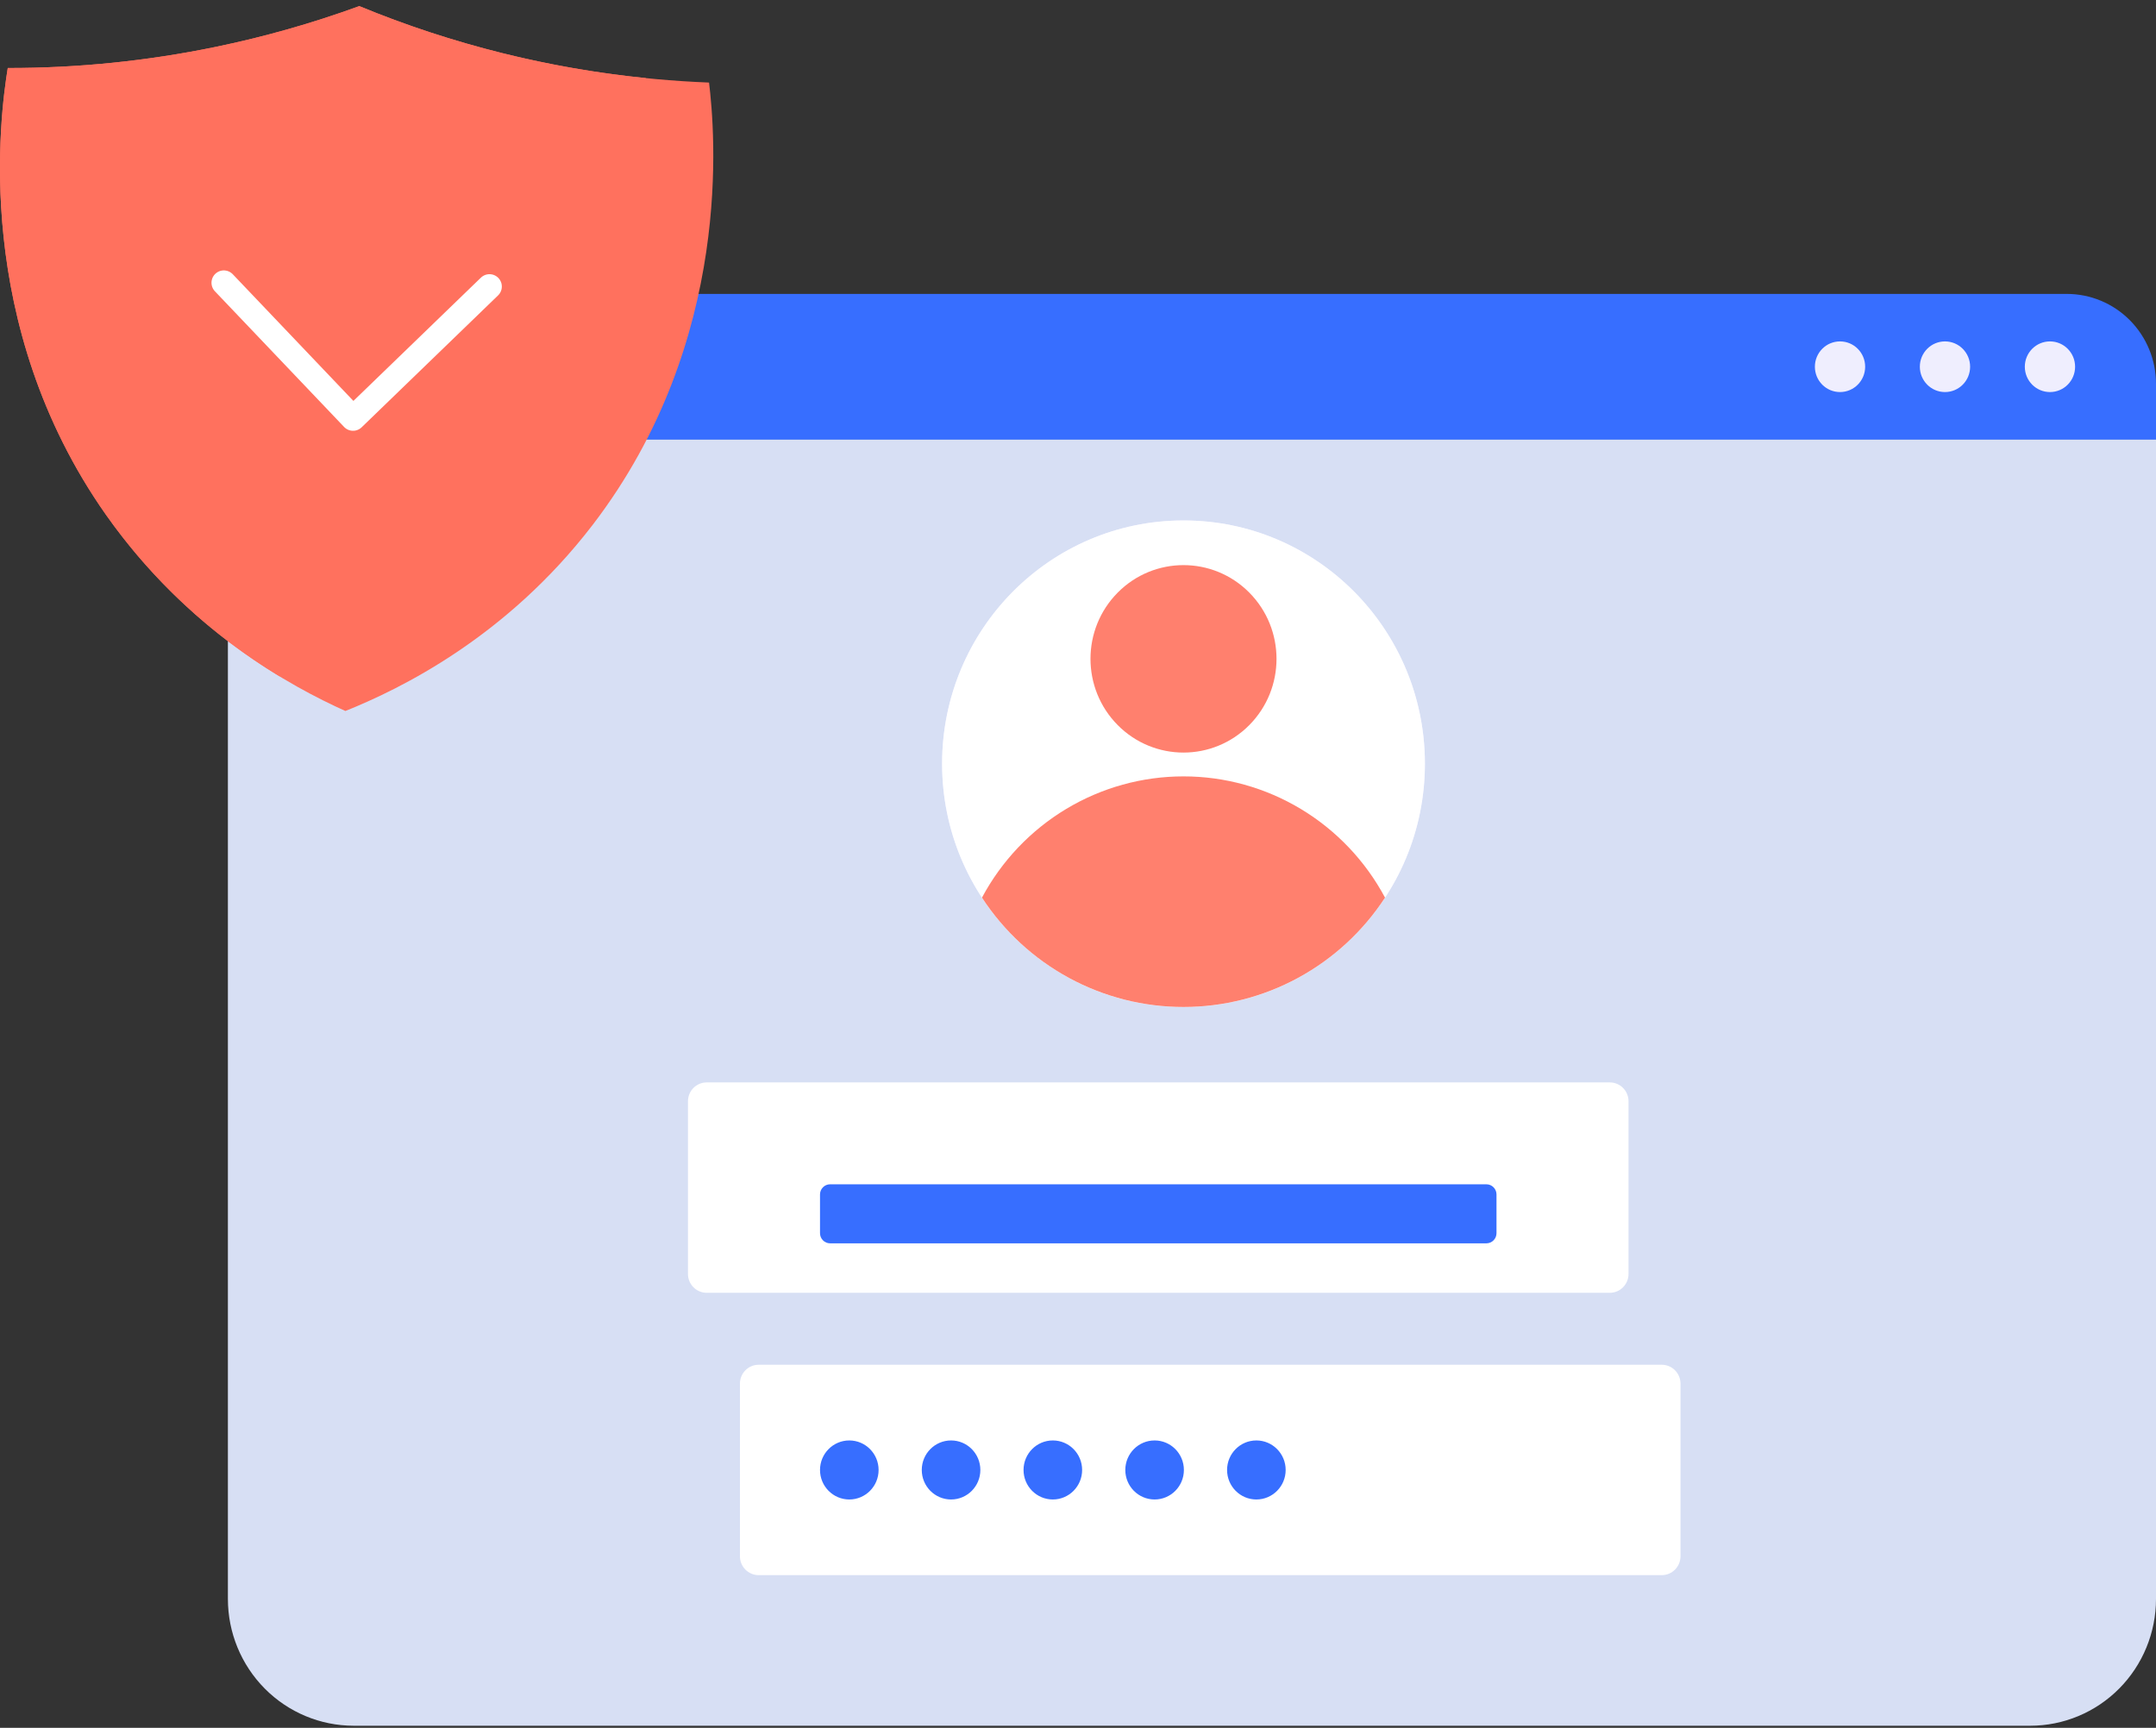 <svg width="262" height="210" viewBox="0 0 262 210" fill="none" xmlns="http://www.w3.org/2000/svg">
<rect x="0" y="0" width="262" height="210" fill="#333333" stroke="none"/>
<g clip-path="url(#clip0_2_1739)">
<path d="M246.709 209.745H42.986C38.931 209.744 35.041 208.12 32.173 205.229C29.306 202.338 27.695 198.418 27.695 194.331V53.365H262V194.331C262.001 196.355 261.605 198.359 260.837 200.229C260.069 202.099 258.943 203.799 257.523 205.23C256.103 206.662 254.417 207.797 252.561 208.572C250.706 209.347 248.717 209.745 246.709 209.745Z" fill="#D7DFF4"/>
<path d="M92.193 191.441H201.94C203.197 191.441 204.216 190.414 204.216 189.147V168.164C204.216 166.897 203.197 165.871 201.94 165.871H92.193C90.936 165.871 89.918 166.897 89.918 168.164V189.147C89.918 190.414 90.936 191.441 92.193 191.441Z" fill="white"/>
<path d="M85.879 157.125H195.625C196.882 157.125 197.901 156.099 197.901 154.832V133.849C197.901 132.582 196.882 131.555 195.625 131.555H85.879C84.622 131.555 83.603 132.582 83.603 133.849V154.832C83.603 156.099 84.622 157.125 85.879 157.125Z" fill="white"/>
<path d="M152.675 182.245C154.641 182.245 156.235 180.639 156.235 178.658C156.235 176.676 154.641 175.07 152.675 175.07C150.709 175.07 149.116 176.676 149.116 178.658C149.116 180.639 150.709 182.245 152.675 182.245Z" fill="#376EFF"/>
<path d="M140.309 182.245C142.275 182.245 143.868 180.639 143.868 178.658C143.868 176.676 142.275 175.07 140.309 175.07C138.343 175.07 136.749 176.676 136.749 178.658C136.749 180.639 138.343 182.245 140.309 182.245Z" fill="#376EFF"/>
<path d="M127.941 182.245C129.907 182.245 131.501 180.639 131.501 178.658C131.501 176.676 129.907 175.07 127.941 175.07C125.976 175.07 124.382 176.676 124.382 178.658C124.382 180.639 125.976 182.245 127.941 182.245Z" fill="#376EFF"/>
<path d="M115.575 182.245C117.541 182.245 119.134 180.639 119.134 178.658C119.134 176.676 117.541 175.07 115.575 175.07C113.609 175.07 112.015 176.676 112.015 178.658C112.015 180.639 113.609 182.245 115.575 182.245Z" fill="#376EFF"/>
<path d="M103.208 182.245C105.174 182.245 106.768 180.639 106.768 178.658C106.768 176.676 105.174 175.07 103.208 175.07C101.242 175.07 99.649 176.676 99.649 178.658C99.649 180.639 101.242 182.245 103.208 182.245Z" fill="#376EFF"/>
<path d="M180.63 143.938H100.875C100.198 143.938 99.649 144.492 99.649 145.174V149.878C99.649 150.56 100.198 151.113 100.875 151.113H180.63C181.307 151.113 181.856 150.56 181.856 149.878V145.174C181.856 144.492 181.307 143.938 180.63 143.938Z" fill="#376EFF"/>
<path d="M251.159 35.722H38.536C35.661 35.722 32.903 36.873 30.87 38.922C28.837 40.971 27.695 43.75 27.695 46.648V53.427H262V46.648C262 43.75 260.858 40.971 258.825 38.922C256.792 36.873 254.034 35.722 251.159 35.722Z" fill="#376EFF"/>
<path d="M249.114 47.651C250.801 47.651 252.169 46.273 252.169 44.572C252.169 42.872 250.801 41.494 249.114 41.494C247.427 41.494 246.059 42.872 246.059 44.572C246.059 46.273 247.427 47.651 249.114 47.651Z" fill="#EFEEFE"/>
<path d="M236.357 47.651C238.044 47.651 239.412 46.273 239.412 44.572C239.412 42.872 238.044 41.494 236.357 41.494C234.67 41.494 233.302 42.872 233.302 44.572C233.302 46.273 234.67 47.651 236.357 47.651Z" fill="#EFEEFE"/>
<path d="M223.601 47.651C225.288 47.651 226.656 46.273 226.656 44.572C226.656 42.872 225.288 41.494 223.601 41.494C221.914 41.494 220.547 42.872 220.547 44.572C220.547 46.273 221.914 47.651 223.601 47.651Z" fill="#EFEEFE"/>
<path d="M143.821 122.385C160.022 122.385 173.156 109.148 173.156 92.82C173.156 76.492 160.022 63.255 143.821 63.255C127.619 63.255 114.485 76.492 114.485 92.82C114.485 109.148 127.619 122.385 143.821 122.385Z" fill="#EFEEFE"/>
<path d="M143.821 122.385C160.022 122.385 173.156 109.148 173.156 92.82C173.156 76.492 160.022 63.255 143.821 63.255C127.619 63.255 114.485 76.492 114.485 92.82C114.485 109.148 127.619 122.385 143.821 122.385Z" fill="white"/>
<path d="M143.818 122.385C148.674 122.388 153.453 121.175 157.728 118.856C162.003 116.536 165.64 113.183 168.31 109.096C165.929 104.64 162.394 100.917 158.082 98.323C153.77 95.728 148.841 94.359 143.818 94.361C138.797 94.36 133.868 95.729 129.557 98.323C125.245 100.918 121.711 104.64 119.33 109.096C122 113.182 125.636 116.536 129.91 118.855C134.185 121.175 138.964 122.388 143.818 122.385Z" fill="#FF806E"/>
<path d="M151.813 88.13C156.227 83.682 156.227 76.469 151.813 72.021C147.399 67.572 140.242 67.572 135.828 72.021C131.414 76.469 131.414 83.682 135.828 88.13C140.242 92.579 147.399 92.579 151.813 88.13Z" fill="#FF806E"/>
<path d="M86.039 10.028C77.595 9.691 69.206 8.491 61.002 6.448C55.092 4.976 49.296 3.069 43.662 0.742C37.938 2.83 32.07 4.494 26.105 5.721C17.825 7.424 9.394 8.277 0.943 8.266C0.016 13.994 -3.439 39.379 12.884 62.575C22.809 76.682 35.486 83.497 41.971 86.412C48.571 83.766 61.518 77.485 72.009 63.808C89.27 41.305 86.854 15.797 86.165 10.036" fill="#FF715E"/>
<path d="M78.476 9.49C72.587 8.895 66.748 7.879 61.002 6.448C55.092 4.976 49.296 3.069 43.662 0.742C37.938 2.83 32.07 4.494 26.105 5.721C17.825 7.424 9.394 8.277 0.943 8.266C0.016 13.994 -3.439 39.379 12.884 62.575C18.498 70.513 25.68 77.195 33.978 82.203C40.589 79.55 53.504 73.269 63.978 59.613C78.754 40.349 79.111 18.89 78.476 9.49Z" fill="#FF715E"/>
<path d="M27.2 34.366L42.903 50.857L59.483 34.824" stroke="white" stroke-width="3" stroke-linecap="round" stroke-linejoin="round"/>
</g>
<defs>
<clipPath id="clip0_2_1739">
<rect width="262" height="209" fill="white" transform="translate(0 0.742)"/>
</clipPath>
</defs>
</svg>
